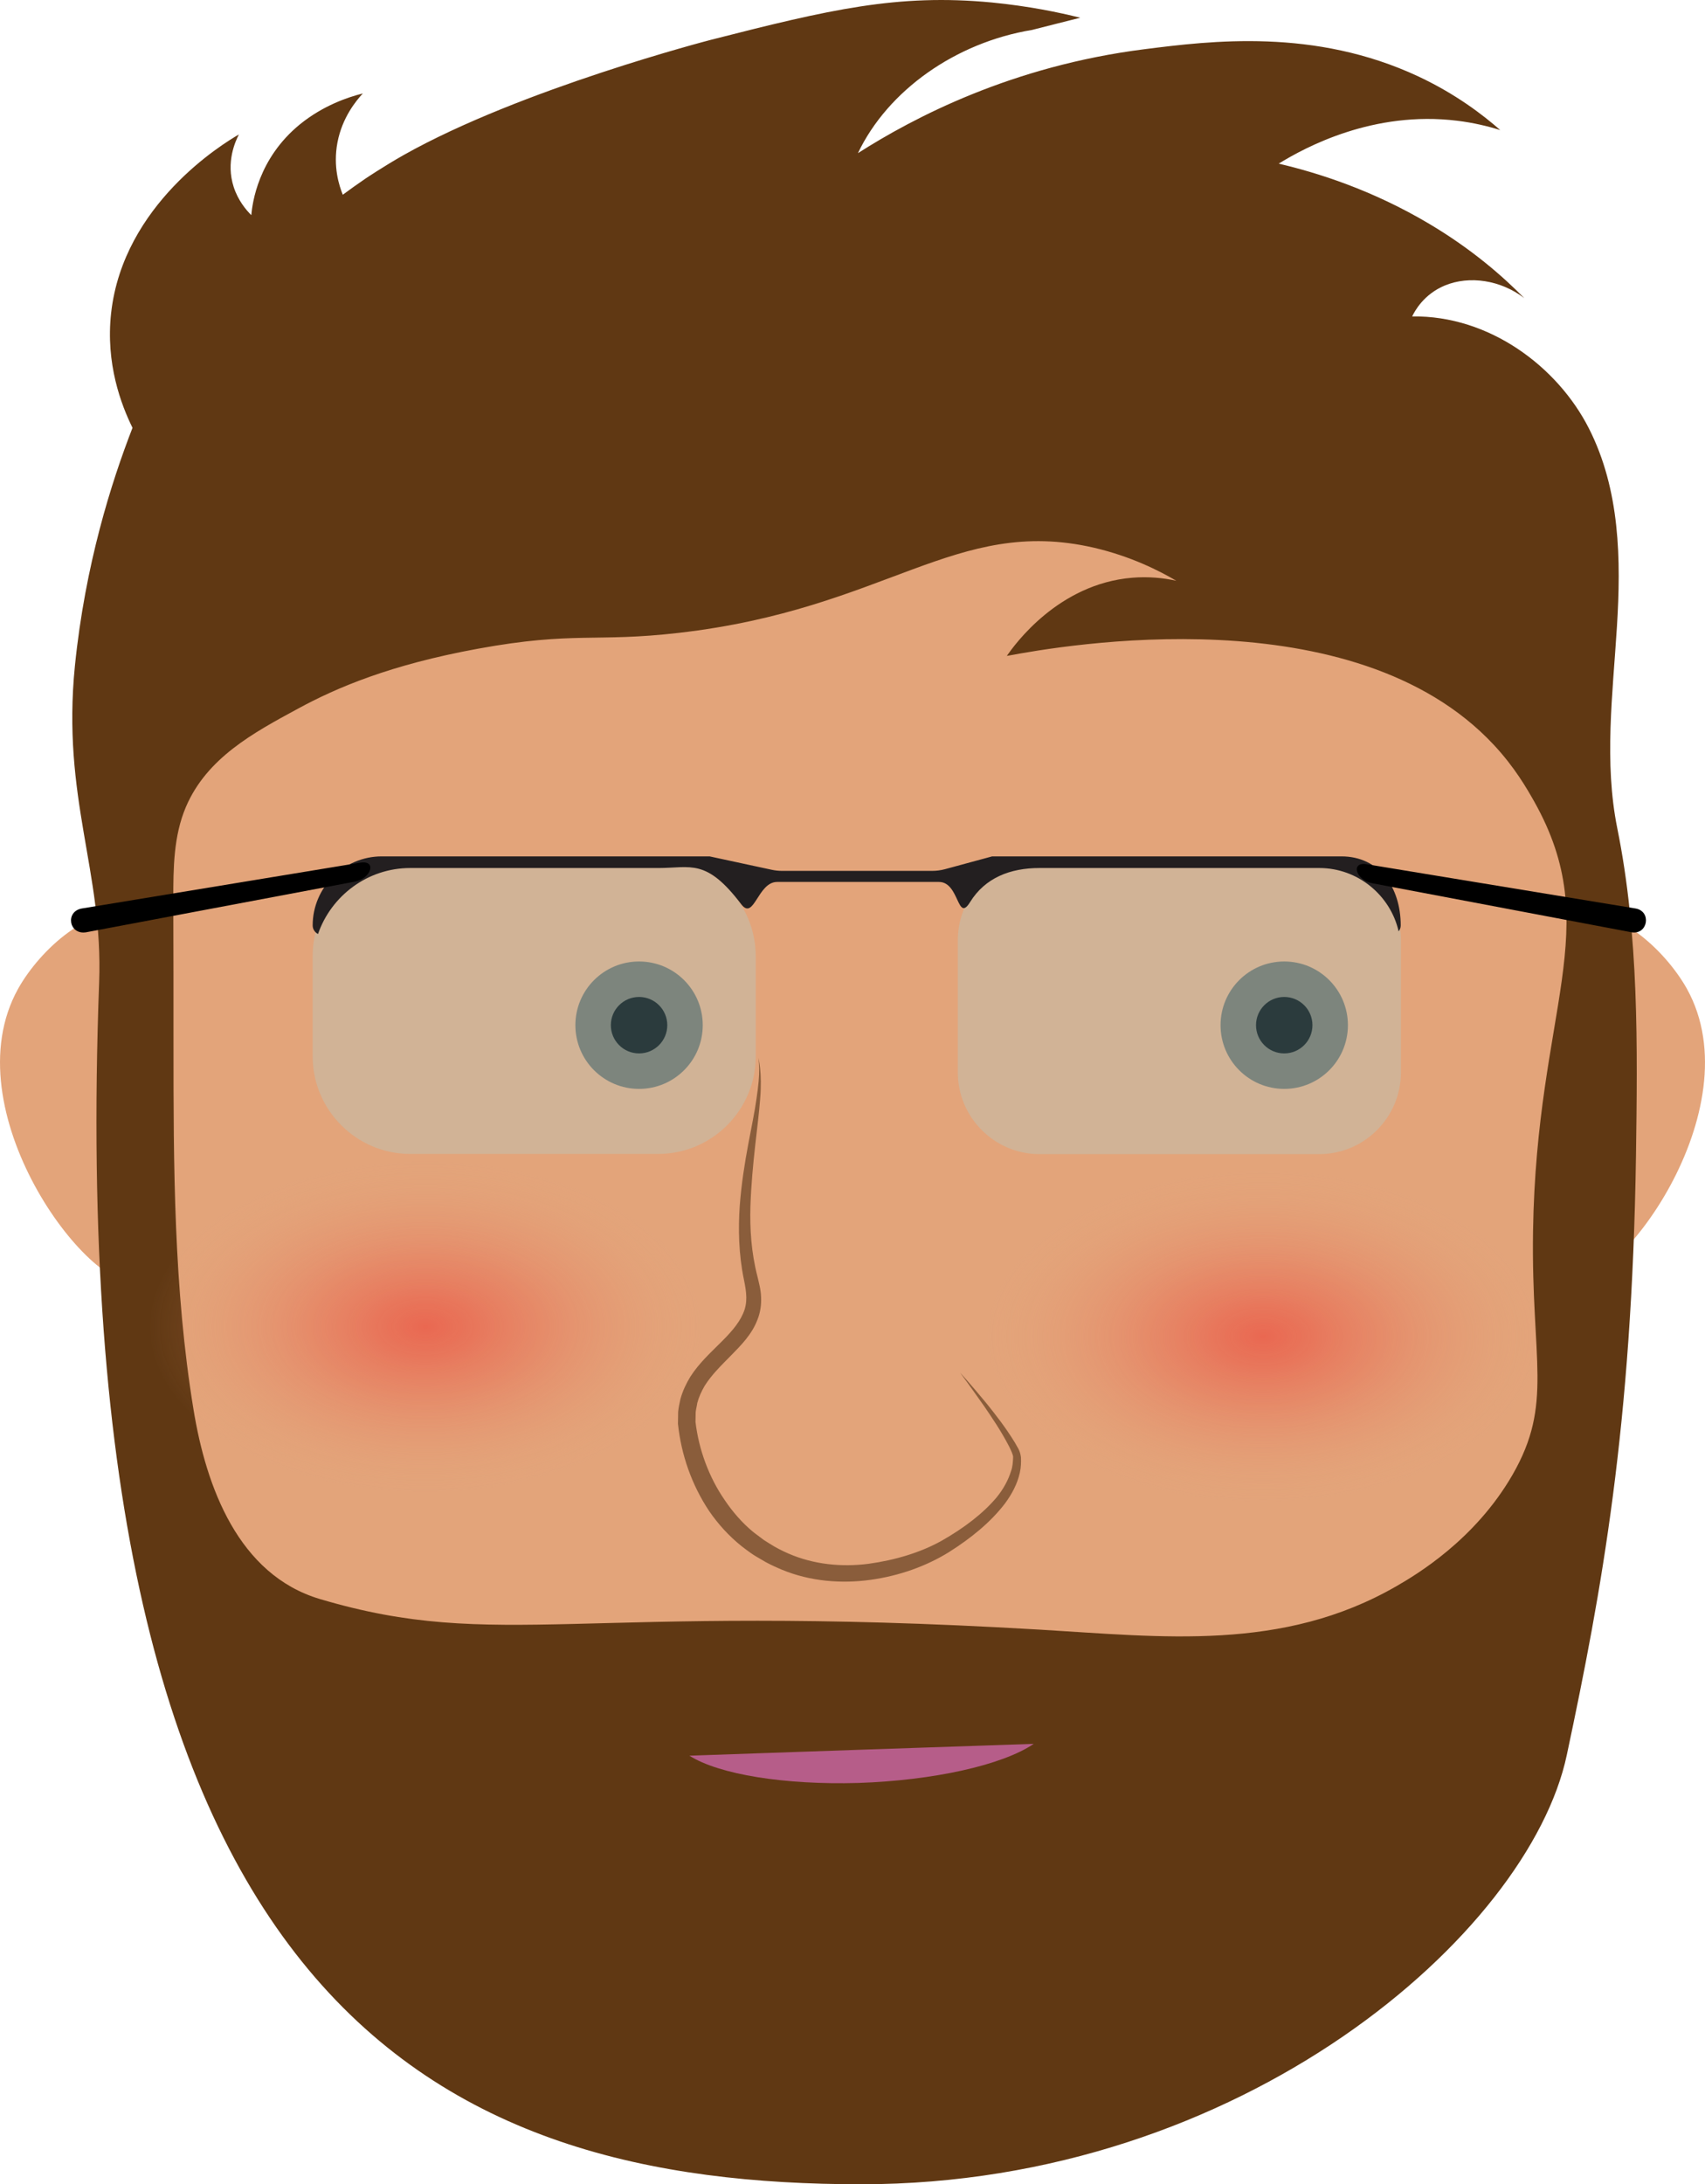 <svg xmlns="http://www.w3.org/2000/svg" version="1.1" id="Layer_1" x="0" y="0" viewBox="0 0 89.43 114.52" xml:space="preserve" enable-background="new 0 0 89.431 114.516"><path d="M82.67 48.05c1.91-0.71 4.63 1.68 5.81 3.79 3.53 6.35-3.73 16-6.31 15.41C79.02 66.52 78.4 49.64 82.67 48.05zM6.76 48.05c-1.91-0.71-4.63 1.68-5.81 3.79 -3.53 6.35 3.73 16 6.31 15.41C10.41 66.52 11.04 49.64 6.76 48.05z" fill="#E3A47A"/><path d="M84.83 43.43c-0.7-3.47-0.24-7.04-0.02-10.56 0.22-3.53 0.17-7.18-1.47-10.41 -1.64-3.23-5.22-5.93-9.27-5.87 0.14-0.29 0.61-1.16 1.71-1.62 1.3-0.54 2.95-0.28 4.17 0.66 -1.14-1.16-2.76-2.57-4.96-3.88 -3.02-1.8-5.91-2.7-7.92-3.17 1.41-0.87 4.98-2.79 9.36-2.25 0.83 0.1 1.59 0.28 2.26 0.49 -0.91-0.8-2.33-1.89-4.29-2.81 -5.45-2.55-10.89-1.87-14.37-1.43 -6.96 0.88-12.1 3.58-15.03 5.45 1.57-3.29 5.12-5.8 9.13-6.46 0.84-0.21 1.68-0.43 2.53-0.64 -1.11-0.28-2.7-0.61-4.64-0.8 -4.94-0.47-8.51 0.37-14.74 1.96 0 0-9.95 2.57-16.11 6.04 -1.06 0.6-2.01 1.24-2.01 1.24 -0.42 0.29-0.82 0.57-1.18 0.84 -0.19-0.47-0.52-1.47-0.28-2.74 0.25-1.31 0.98-2.19 1.33-2.57 -0.77 0.19-2.08 0.63-3.3 1.62 -2.2 1.8-2.49 4.13-2.55 4.76 -0.28-0.28-0.69-0.77-0.92-1.47 -0.43-1.31 0.1-2.43 0.27-2.76C11.68 7.54 6.47 10.72 5.83 16.4c-0.3 2.67 0.53 4.83 1.12 6.03 -1.11 2.86-2.48 7.16-3.02 12.47C3.23 41.85 5.42 45.67 5.2 51.51c-2.02 54.01 17.98 63.01 39.98 63.01 20 0 35.01-13.15 37-22.5 1.83-8.6 3.42-17.26 3.63-31.43C85.89 54.85 85.97 49.07 84.83 43.43z" fill="#603813"/><path d="M25.08 34.01c5.04-0.92 6.13-0.32 10.53-0.83 10.9-1.25 14.5-6.12 21.74-4.47 1.99 0.46 3.48 1.23 4.35 1.74 -0.68-0.15-1.46-0.23-2.31-0.16 -3.89 0.32-6.18 3.52-6.58 4.1 2.97-0.56 18.18-3.22 25.54 4.66 1.11 1.19 1.74 2.3 2.12 2.97 3.76 6.69 0.12 10.83-0.06 22.54 -0.1 6.82 1.08 9.02-1.08 12.77 -1.97 3.41-5.04 5.23-6.08 5.83 -5.98 3.45-12.29 2.66-18.73 2.28 -24.18-1.43-28.38 1.17-37.73-1.6 -4.29-1.27-5.98-5.89-6.64-9.94 -1.04-6.34-1.05-12.77-1.05-19.18 0-2.52 0-5.05-0.01-7.57 0-1.63 0.01-3.31 0.66-4.84 1.1-2.58 3.56-3.9 5.87-5.15C17.66 36.05 20.48 34.85 25.08 34.01z" fill="#E3A47A"/><path d="M50.36 71.97c0 0 0.53 0.57 1.41 1.64 0.43 0.54 0.95 1.19 1.46 2.02 0.12 0.24 0.27 0.38 0.32 0.77 0.01 0.25 0.01 0.51-0.06 0.82 -0.13 0.58-0.41 1.11-0.78 1.61 -0.75 0.98-1.77 1.81-2.94 2.55 -1.2 0.74-2.6 1.24-4.11 1.45 -1.51 0.21-3.16 0.09-4.67-0.54 -0.38-0.16-0.75-0.33-1.1-0.55 -0.16-0.09-0.38-0.22-0.53-0.33 -0.16-0.12-0.31-0.22-0.47-0.35 -0.67-0.54-1.22-1.15-1.69-1.83 -0.92-1.38-1.47-2.96-1.64-4.58l0.01-0.63c0.02-0.21 0.07-0.45 0.12-0.67 0.12-0.43 0.3-0.81 0.52-1.17 0.45-0.7 1.03-1.23 1.54-1.74 0.52-0.51 0.98-1.01 1.22-1.56 0.26-0.57 0.19-1.11 0.05-1.79 -0.28-1.34-0.3-2.68-0.22-3.86 0.18-2.38 0.7-4.28 0.88-5.63 0.1-0.67 0.15-1.21 0.14-1.57 -0.01-0.36-0.04-0.56-0.04-0.56s0.05 0.19 0.09 0.56c0.04 0.37 0.06 0.91 0 1.6 -0.1 1.37-0.43 3.32-0.51 5.63 -0.03 1.17 0.04 2.39 0.37 3.67 0.07 0.31 0.18 0.68 0.19 1.08 0.02 0.39-0.04 0.81-0.19 1.18 -0.29 0.77-0.86 1.34-1.37 1.86 -0.52 0.53-1.04 1.03-1.4 1.61 -0.17 0.29-0.31 0.6-0.39 0.91 -0.02 0.16-0.06 0.29-0.08 0.46l-0.01 0.52c0.17 1.44 0.7 2.9 1.54 4.11 0.41 0.61 0.91 1.18 1.45 1.63 0.14 0.12 0.31 0.23 0.46 0.35 0.16 0.13 0.28 0.19 0.45 0.3 0.31 0.2 0.63 0.36 0.97 0.51 1.33 0.58 2.81 0.72 4.2 0.54 1.39-0.19 2.74-0.59 3.86-1.22 1.14-0.65 2.15-1.41 2.87-2.27 0.35-0.43 0.61-0.91 0.75-1.37 0.08-0.21 0.1-0.47 0.11-0.73 0.01-0.11-0.13-0.4-0.22-0.58 -0.43-0.83-0.91-1.52-1.29-2.08C50.83 72.6 50.36 71.97 50.36 71.97z" fill="#8A5D3B"/><circle cx="33.52" cy="53.75" r="3.34" fill="#716558"/><circle cx="33.52" cy="53.75" r="1.48"/><circle cx="67.36" cy="53.75" r="3.34" fill="#716558"/><circle cx="67.36" cy="53.75" r="1.48"/><path d="M34.52 45.01H21.51c-2.81 0-5.11 2.3-5.11 5.11v5.27c0 2.81 2.3 5.11 5.11 5.11h13.02c2.81 0 5.11-2.3 5.11-5.11v-5.27C39.63 47.31 37.33 45.01 34.52 45.01zM69.2 45.01H54.52c-2.35 0-4.28 1.92-4.28 4.28v6.94c0 2.35 1.92 4.28 4.28 4.28h14.68c2.35 0 4.28-1.92 4.28-4.28v-6.94C73.47 46.93 71.55 45.01 69.2 45.01z" style="fill:#A0DAE4;opacity:0.27"/><path d="M70.36 44.9H52.04l-2.47 0.67c-0.22 0.06-0.45 0.09-0.68 0.09h-7.87c-0.18 0-0.37-0.02-0.55-0.06l-3.25-0.7H20.02c-1.99 0-3.62 1.63-3.62 3.62v0c0 0.2 0.12 0.37 0.28 0.45 0.69-2 2.6-3.46 4.83-3.46h13.02c1.72 0 2.51-0.52 4.35 1.9 0.67 0.88 0.86-1.17 1.88-1.17h8.49c1.08 0 0.95 2.16 1.63 1.06 0.79-1.28 2.11-1.79 3.64-1.79h14.68c2.02 0 3.73 1.43 4.16 3.32 0.07-0.09 0.11-0.19 0.11-0.31v0C73.47 46.53 72.35 44.9 70.36 44.9z" fill="#231F20"/><path d="M18.89 45.23L4.3 47.63c-0.89 0.15-0.69 1.39 0.21 1.25l14.07-2.65C19.47 46.08 19.79 45.08 18.89 45.23zM71.68 45.31l14.1 2.32c0.86 0.14 0.66 1.39-0.2 1.25l-13.59-2.57C71.12 46.16 70.82 45.17 71.68 45.31z"/><path d="M36.16 92.05c6.02-0.21 12.04-0.42 18.06-0.62 -1.65 1.12-5.28 1.92-9.21 2.05C41.18 93.59 37.72 93.04 36.16 92.05z" fill="#B65D89"/><radialGradient id="SVGID_1_" cx="66.26" cy="70.07" r="14.47" gradientTransform="matrix(1 0 0 0.6 0 28.028)" gradientUnits="userSpaceOnUse"><stop offset="0" style="stop-color:#EE4036;stop-opacity:0.6"/><stop offset="0.17" style="stop-color:#ED473B;stop-opacity:0.5"/><stop offset="0.4" style="stop-color:#EB5947;stop-opacity:0.36"/><stop offset="0.68" style="stop-color:#E8785C;stop-opacity:0.19"/><stop offset="0.99" style="stop-color:#E3A279;stop-opacity:0.01"/><stop offset="1" style="stop-color:#E3A47A;stop-opacity:0"/></radialGradient><ellipse cx="66.26" cy="70.07" rx="18.38" ry="9" fill="url(#SVGID_1_)"/><radialGradient id="SVGID_2_" cx="22.31" cy="69.56" r="14.47" gradientTransform="matrix(1 0 0 0.6 0 27.822)" gradientUnits="userSpaceOnUse"><stop offset="0" style="stop-color:#EE4036;stop-opacity:0.6"/><stop offset="0.17" style="stop-color:#ED473B;stop-opacity:0.5"/><stop offset="0.4" style="stop-color:#EB5947;stop-opacity:0.36"/><stop offset="0.68" style="stop-color:#E8785C;stop-opacity:0.19"/><stop offset="0.99" style="stop-color:#E3A279;stop-opacity:0.01"/><stop offset="1" style="stop-color:#E3A47A;stop-opacity:0"/></radialGradient><ellipse cx="22.31" cy="69.56" rx="18.38" ry="9" fill="url(#SVGID_2_)"/></svg>